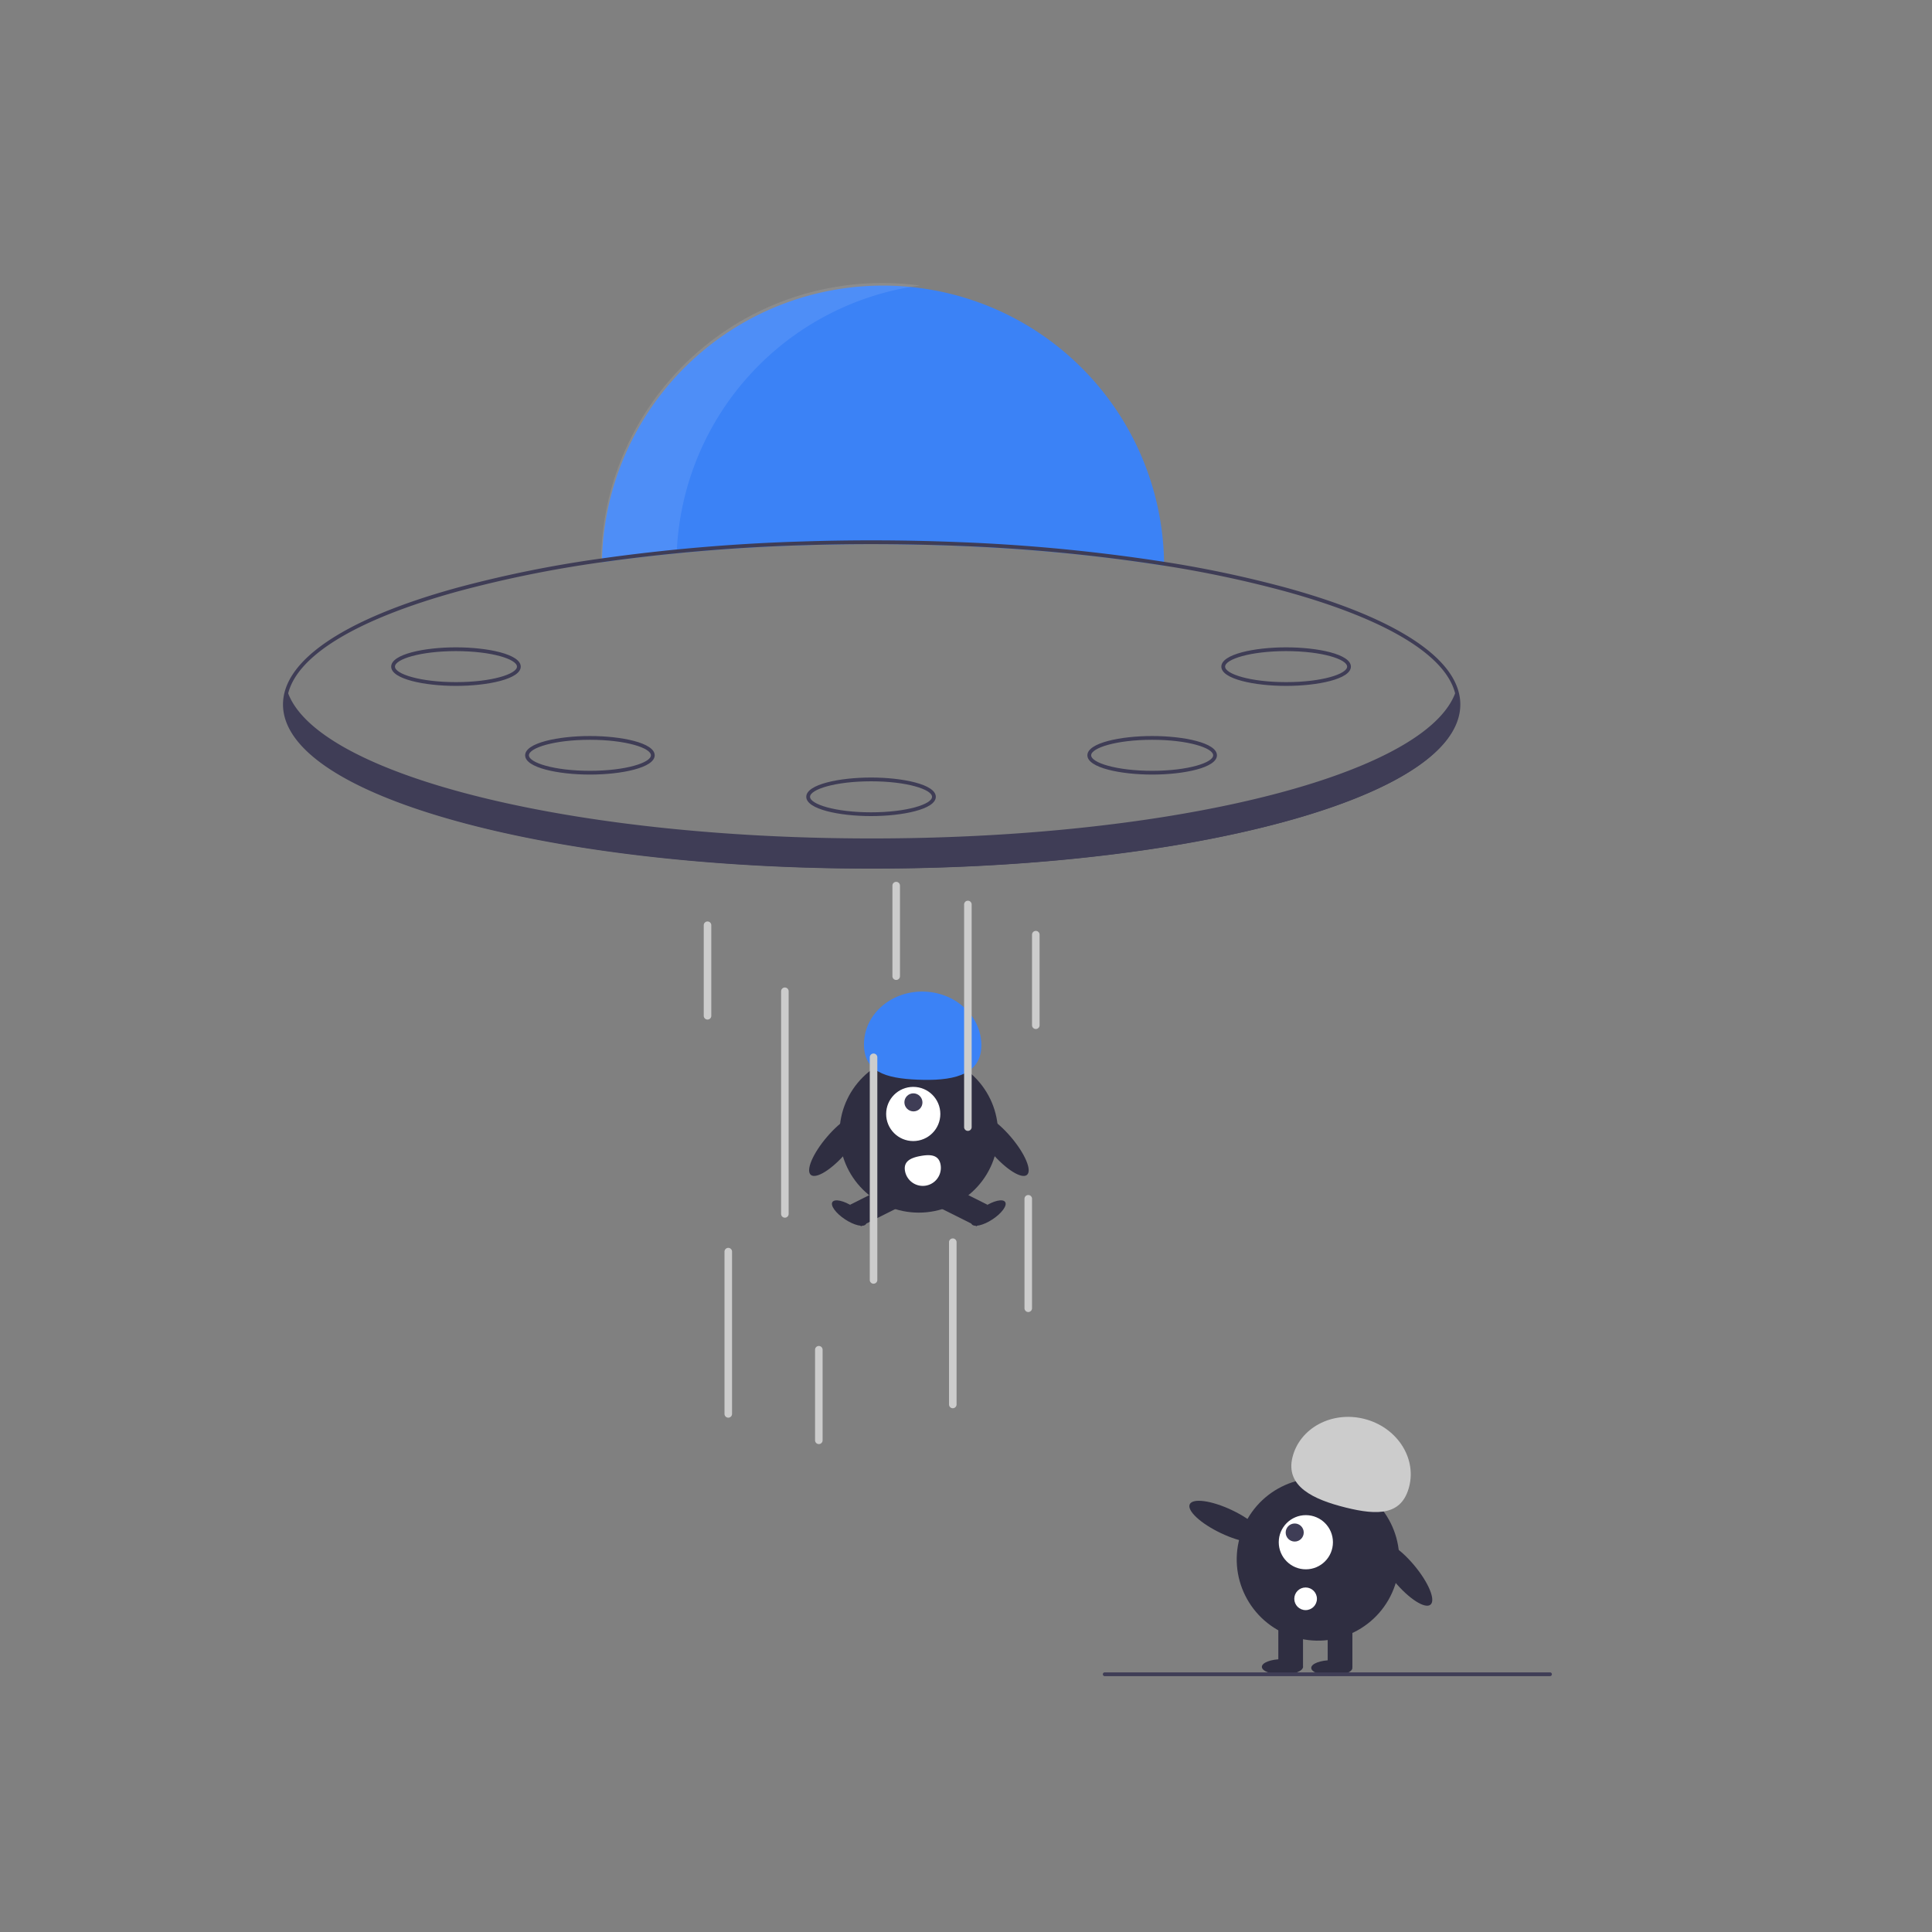 <?xml version="1.0" standalone="no"?>
<!DOCTYPE svg PUBLIC "-//W3C//DTD SVG 1.1//EN" "http://www.w3.org/Graphics/SVG/1.1/DTD/svg11.dtd" >
<svg
  class="icon"
  xmlns="http://www.w3.org/2000/svg"
  xmlns:xlink="http://www.w3.org/1999/xlink"
  p-id="8921"
  version="1.1"
  viewBox="-150 -150 1024 1024"
  width="200"
  height="200"
>
  <rect x="-150" y="-150" width="1024" height="1024" fill="#808080" stroke="none"/>
  <path
    d="M730.734,230.607c-46.62-7.44-99.71-11.41-155-11.41-50.6,0-99.35,3.32-142.98,9.58.01-.67.02-1.34.05-2.01a148.999,148.999,0,0,1,297.91,1.82C730.724,229.267,730.734,229.937,730.734,230.607Z"
    transform="translate(-263.734 -80.803)"
    fill="#3b82f6"
  />
  <g opacity="0.1">
    <path
      d="M601.285,82.144A149.047,149.047,0,0,0,432.353,225.373c-.03.67-.04,1.34-.05,2.01,12.962-1.86,26.385-3.454,40.165-4.784A149.022,149.022,0,0,1,601.285,82.144Z"
      transform="translate(-263.734 -80.803)"
      fill="#fff"
    />
  </g>
  <path
    d="M795.914,242.427a600.121,600.121,0,0,0-65.2-13.84,943.364,943.364,0,0,0-108.74-10.45c-15.17-.62-30.62-.94-46.24-.94-12.38,0-24.66.2-36.77.6a973.29,973.29,0,0,0-106.16,8.97,624.292,624.292,0,0,0-77.25,15.66c-59.21,16.37-91.82,38.31-91.82,61.77s32.61,45.4,91.82,61.77c41.64,11.52,92.98,19.37,148.92,22.97,23.09,1.5,46.96,2.26,71.26,2.26,24.38,0,48.33-.77,71.49-2.27,50.91-3.29,98.01-10.1,137.43-20,.21-.06.41-.11.62-.16,2.66-.66,5.28-1.35,7.87-2.04.93-.26,1.85-.51,2.77-.76a.978.978,0,0,1,.16-.05c.88-.24,1.75-.49,2.62-.73,1.74-.5,3.46-.99,5.15-1.5.08-.02.15-.04.22-.06,1.47-.44,2.91-.88,4.34-1.32,1.17-.37,2.33-.73,3.48-1.1q1.261-.405,2.49-.81c.6-.2,1.19-.39,1.77-.59.79-.26,1.58-.53,2.36-.8.33-.11.66-.22.98-.34.75-.25,1.48-.51,2.21-.77.79-.28,1.58-.57,2.36-.85.65-.23,1.3-.47,1.94-.71.54-.21,1.07-.41,1.61-.61,1.47-.55,2.91-1.12,4.33-1.68.71-.29,1.42-.57,2.12-.86.69-.28,1.39-.57,2.07-.86q1.679-.705,3.3-1.41c.52-.24,1.05-.47,1.56-.69.39-.18.77-.35,1.16-.53.28-.12.56-.25.83-.38,1.01-.46,2.01-.93,2.99-1.4q5.64-2.7,10.53-5.52c20.45-11.71,31.24-24.7,31.24-38.2C887.734,280.737,855.124,258.797,795.914,242.427Zm-.54,121.62c-41.69,11.53-93.17,19.38-149.26,22.95-22.81,1.45-46.39,2.2-70.38,2.2-23.91,0-47.41-.74-70.15-2.19-56.18-3.56-107.74-11.41-149.49-22.96-58.27-16.12-90.36-37.37-90.36-59.85a24.118,24.118,0,0,1,.74-5.89c5.1-20.28,36.47-39.26,89.62-53.96a623.806,623.806,0,0,1,76.66-15.57,976.027,976.027,0,0,1,106.8-9q17.881-.585,36.18-.58c15.41,0,30.65.31,45.63.91a941.367,941.367,0,0,1,109.37,10.5A598.858,598.858,0,0,1,795.374,244.347c53.14,14.7,84.5,33.67,89.61,53.94a23.822,23.822,0,0,1,.75,5.91C885.734,326.677,853.644,347.927,795.374,364.047Z"
    transform="translate(-263.734 -80.803)"
    fill="#3f3d56"
  />
  <path
    d="M887.164,305.107c0,13.36-11.01,26-30.67,37.29-3.27,1.88-6.79,3.72-10.53,5.52-.98.47-1.98.94-2.99,1.4-.27.13-.55.26-.83.38-.39.18-.77.35-1.16.53-.51.22-1.04.45-1.56.69q-1.62.705-3.3,1.41c-.68.29-1.38.58-2.07.86-.7.29-1.41.57-2.12.86-1.42.56-2.86,1.13-4.33,1.68-.54.2-1.07.4-1.61.61-.64.24-1.29.48-1.94.71-.78.28-1.57.57-2.36.85-.73.26-1.46.52-2.21.77-.32.12-.65.23-.98.34-.78.27-1.57.54-2.36.8-.58.2-1.17.39-1.77.59q-1.23.405-2.49.81c-1.15.37-2.31.73-3.48,1.1-1.43.44-2.87.88-4.34,1.32-.07.02-.14.04-.22.06-1.69.51-3.41,1-5.15,1.5-.87.24-1.74.49-2.62.73a.978.978,0,0,0-.16.05c-.92.25-1.84.5-2.77.76-2.58.68-5.21,1.37-7.87,2.04-.21.05-.41.1-.62.16-38.35,9.58-85.4,16.56-137.47,19.93-22.81,1.47-46.59,2.25-71.02,2.25-24.65,0-48.63-.79-71.62-2.29-137.24-8.95-239.38-43.03-239.38-83.71a25.072,25.072,0,0,1,1.12-7.3c.06.17.12.33.19.5,14.27,37.48,115.54,67.77,246.94,75.16,20.13,1.14,40.98,1.73,62.32,1.73,21.43,0,42.36-.6,62.57-1.74,131.29-7.42,232.46-37.72,246.68-75.17q.36-.9.63-1.8A25.305,25.305,0,0,1,887.164,305.107Z"
    transform="translate(-263.734 -80.803)"
    fill="#3f3d56"
  />
  <path
    d="M355.404,294.343c-16.643,0-34.331-3.581-34.331-10.217s17.688-10.217,34.331-10.217,34.331,3.581,34.331,10.217S372.046,294.343,355.404,294.343Zm0-18.434c-19.053,0-32.331,4.331-32.331,8.217s13.278,8.217,32.331,8.217,32.331-4.331,32.331-8.217S374.457,275.909,355.404,275.909Z"
    transform="translate(-263.734 -80.803)"
    fill="#3f3d56"
  />
  <path
    d="M426.403,341.343c-16.643,0-34.331-3.581-34.331-10.217s17.688-10.217,34.331-10.217c16.643,0,34.331,3.581,34.331,10.217S443.046,341.343,426.403,341.343Zm0-18.434c-19.053,0-32.331,4.331-32.331,8.217s13.278,8.217,32.331,8.217,32.331-4.331,32.331-8.217S445.456,322.909,426.403,322.909Z"
    transform="translate(-263.734 -80.803)"
    fill="#3f3d56"
  />
  <path
    d="M795.403,294.343c-16.643,0-34.331-3.581-34.331-10.217s17.688-10.217,34.331-10.217c16.643,0,34.331,3.581,34.331,10.217S812.046,294.343,795.403,294.343Zm0-18.434c-19.053,0-32.331,4.331-32.331,8.217s13.278,8.217,32.331,8.217,32.331-4.331,32.331-8.217S814.456,275.909,795.403,275.909Z"
    transform="translate(-263.734 -80.803)"
    fill="#3f3d56"
  />
  <path
    d="M724.403,341.343c-16.643,0-34.331-3.581-34.331-10.217s17.688-10.217,34.331-10.217c16.643,0,34.331,3.581,34.331,10.217S741.046,341.343,724.403,341.343Zm0-18.434c-19.053,0-32.331,4.331-32.331,8.217s13.278,8.217,32.331,8.217,32.331-4.331,32.331-8.217S743.456,322.909,724.403,322.909Z"
    transform="translate(-263.734 -80.803)"
    fill="#3f3d56"
  />
  <path
    d="M575.403,363.343c-16.643,0-34.331-3.581-34.331-10.217s17.688-10.217,34.331-10.217c16.643,0,34.331,3.581,34.331,10.217S592.046,363.343,575.403,363.343Zm0-18.434c-19.053,0-32.331,4.331-32.331,8.217s13.278,8.217,32.331,8.217,32.331-4.331,32.331-8.217S594.456,344.909,575.403,344.909Z"
    transform="translate(-263.734 -80.803)"
    fill="#3f3d56"
  />
  <circle
    cx="336.978"
    cy="450.704"
    r="42.012"
    fill="#2f2e41"
  />
  <rect
    x="565.937"
    y="563.554"
    width="22.868"
    height="12.763"
    transform="translate(-457.82 238.058) rotate(-26.601)"
    fill="#2f2e41"
  />
  <ellipse
    cx="563.82"
    cy="573.748"
    rx="3.989"
    ry="10.636"
    transform="translate(-489.275 647.829) rotate(-56.601)"
    fill="#2f2e41"
  />
  <rect
    x="617.672"
    y="558.502"
    width="12.763"
    height="22.868"
    transform="translate(-428.722 791.926) rotate(-63.399)"
    fill="#2f2e41"
  />
  <ellipse
    cx="637.604"
    cy="573.748"
    rx="10.636"
    ry="3.989"
    transform="translate(-474.267 364.923) rotate(-33.399)"
    fill="#2f2e41"
  />
  <circle
    cx="334.037"
    cy="440.428"
    r="14.359"
    fill="#fff"
  />
  <ellipse
    cx="597.87"
    cy="515.084"
    rx="4.766"
    ry="4.8"
    transform="translate(-452.842 492.819) rotate(-45)"
    fill="#3f3d56"
  />
  <path
    d="M633.854,485.802c.632-15.554-12.773-28.728-29.941-29.425s-31.597,11.346-32.229,26.9,11.302,19.087,28.47,19.785S633.222,501.356,633.854,485.802Z"
    transform="translate(-263.734 -80.803)"
    fill="#3b82f6"
  />
  <ellipse
    cx="644.388"
    cy="537.568"
    rx="6.594"
    ry="21.006"
    transform="translate(-458.438 468.618) rotate(-40.645)"
    fill="#2f2e41"
  />
  <ellipse
    cx="557.154"
    cy="537.568"
    rx="21.006"
    ry="6.594"
    transform="translate(-477.379 529.353) rotate(-49.355)"
    fill="#2f2e41"
  />
  <path
    d="M612.251,548.064a9.572,9.572,0,0,1-18.835,3.429l-.003-.018c-.942-5.202,3.08-7.043,8.283-7.985S611.309,542.862,612.251,548.064Z"
    transform="translate(-263.734 -80.803)"
    fill="#fff"
  />
  <path
    d="M529.734,576.197a2,2,0,0,1-2-2v-118a2,2,0,0,1,4,0v118A2,2,0,0,1,529.734,576.197Z"
    transform="translate(-263.734 -80.803)"
    fill="#ccc"
  />
  <path
    d="M499.734,682.197a2,2,0,0,1-2-2v-86a2,2,0,1,1,4,0v86A2,2,0,0,1,499.734,682.197Z"
    transform="translate(-263.734 -80.803)"
    fill="#ccc"
  />
  <path
    d="M576.734,611.197a2,2,0,0,1-2-2v-118a2,2,0,1,1,4,0v118A2,2,0,0,1,576.734,611.197Z"
    transform="translate(-263.734 -80.803)"
    fill="#ccc"
  />
  <path
    d="M547.734,696.197a2,2,0,0,1-2-2v-48a2,2,0,1,1,4,0v48A2,2,0,0,1,547.734,696.197Z"
    transform="translate(-263.734 -80.803)"
    fill="#ccc"
  />
  <path
    d="M588.734,450.197a2,2,0,0,1-2-2v-48a2,2,0,0,1,4,0v48A2,2,0,0,1,588.734,450.197Z"
    transform="translate(-263.734 -80.803)"
    fill="#ccc"
  />
  <path
    d="M488.734,471.197a2,2,0,0,1-2-2v-48a2,2,0,0,1,4,0v48A2,2,0,0,1,488.734,471.197Z"
    transform="translate(-263.734 -80.803)"
    fill="#ccc"
  />
  <path
    d="M662.734,476.197a2,2,0,0,1-2-2v-48a2,2,0,1,1,4,0v48A2,2,0,0,1,662.734,476.197Z"
    transform="translate(-263.734 -80.803)"
    fill="#ccc"
  />
  <path
    d="M658.734,626.197a2,2,0,0,1-2-2v-58a2,2,0,1,1,4,0v58A2,2,0,0,1,658.734,626.197Z"
    transform="translate(-263.734 -80.803)"
    fill="#ccc"
  />
  <path
    d="M618.734,677.197a2,2,0,0,1-2-2v-86a2,2,0,1,1,4,0v86A2,2,0,0,1,618.734,677.197Z"
    transform="translate(-263.734 -80.803)"
    fill="#ccc"
  />
  <path
    d="M626.734,530.197a2,2,0,0,1-2-2v-118a2,2,0,1,1,4,0v118A2,2,0,0,1,626.734,530.197Z"
    transform="translate(-263.734 -80.803)"
    fill="#ccc"
  />
  <ellipse
    cx="858.104"
    cy="764.783"
    rx="6.76"
    ry="21.534"
    transform="translate(-554.532 648.465) rotate(-39.938)"
    fill="#2f2e41"
  />
  <circle
    cx="812.297"
    cy="757.305"
    r="43.067"
    transform="translate(-426.752 1207.633) rotate(-71.565)"
    fill="#2f2e41"
  />
  <rect
    x="553.707"
    y="710.302"
    width="13.084"
    height="23.442"
    fill="#2f2e41"
  />
  <rect
    x="527.54"
    y="710.302"
    width="13.084"
    height="23.442"
    fill="#2f2e41"
  />
  <ellipse
    cx="555.888"
    cy="734.016"
    rx="10.903"
    ry="4.089"
    fill="#2f2e41"
  />
  <ellipse
    cx="529.72"
    cy="733.471"
    rx="10.903"
    ry="4.089"
    fill="#2f2e41"
  />
  <path
    d="M798.774,703.169c3.846-15.487,20.821-24.601,37.915-20.356s27.834,20.24,23.989,35.727-16.604,15.537-33.698,11.292S794.928,718.656,798.774,703.169Z"
    transform="translate(-263.734 -80.803)"
    fill="#ccc"
  />
  <ellipse
    cx="763.788"
    cy="737.322"
    rx="6.76"
    ry="21.534"
    transform="translate(-493.442 1030.659) rotate(-64.626)"
    fill="#2f2e41"
  />
  <circle
    cx="542.124"
    cy="667.415"
    r="14.359"
    fill="#fff"
  />
  <circle
    cx="536.222"
    cy="662.268"
    r="4.786"
    fill="#3f3d56"
  />
  <circle
    cx="542"
    cy="697.394"
    r="6"
    fill="#fff"
  />
  <path
    d="M935.266,819.197h-236a1,1,0,0,1,0-2h236a1,1,0,0,1,0,2Z"
    transform="translate(-263.734 -80.803)"
    fill="#3f3d56"
  />
</svg>